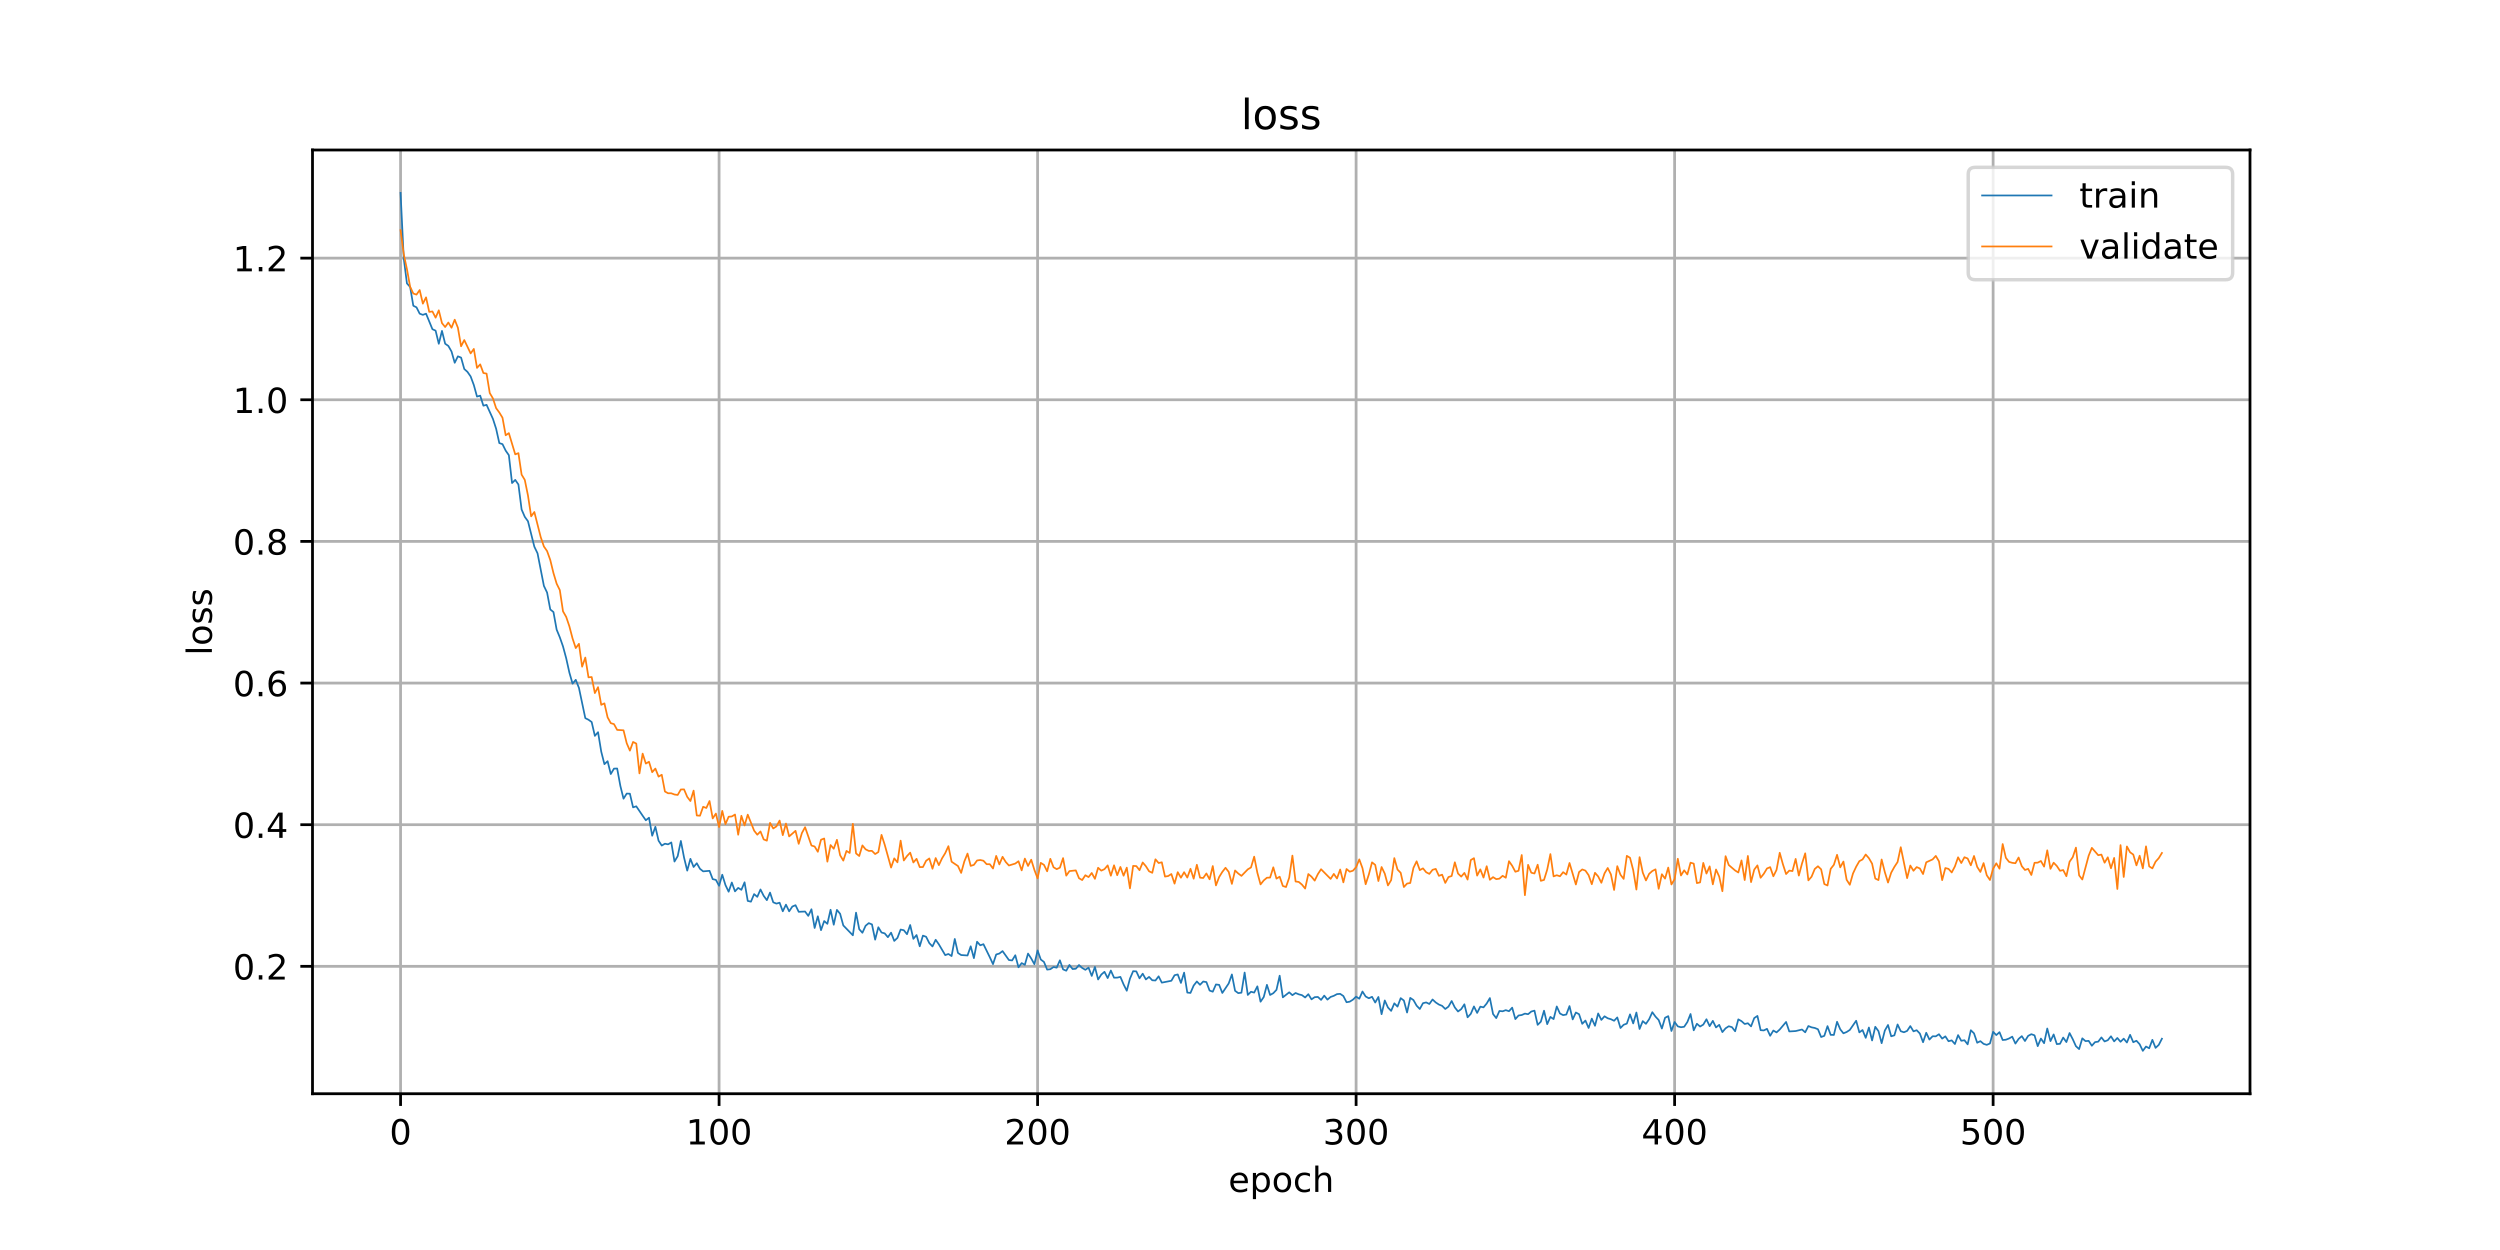 <?xml version="1.0" encoding="utf-8" standalone="no"?>
<!DOCTYPE svg PUBLIC "-//W3C//DTD SVG 1.1//EN"
  "http://www.w3.org/Graphics/SVG/1.1/DTD/svg11.dtd">
<!-- Created with matplotlib (https://matplotlib.org/) -->
<svg height="360pt" version="1.1" viewBox="0 0 720 360" width="720pt" xmlns="http://www.w3.org/2000/svg" xmlns:xlink="http://www.w3.org/1999/xlink">
 <defs>
  <style type="text/css">
*{stroke-linecap:butt;stroke-linejoin:round;}
  </style>
 </defs>
 <g id="figure_1">
  <g id="patch_1">
   <path d="M 0 360 
L 720 360 
L 720 0 
L 0 0 
z
" style="fill:#ffffff;"/>
  </g>
  <g id="axes_1">
   <g id="patch_2">
    <path d="M 90 315 
L 648 315 
L 648 43.2 
L 90 43.2 
z
" style="fill:#ffffff;"/>
   </g>
   <g id="matplotlib.axis_1">
    <g id="xtick_1">
     <g id="line2d_1">
      <path clip-path="url(#p74687f1e30)" d="M 115.364 315 
L 115.364 43.2 
" style="fill:none;stroke:#b0b0b0;stroke-linecap:square;stroke-width:0.8;"/>
     </g>
     <g id="line2d_2">
      <defs>
       <path d="M 0 0 
L 0 3.5 
" id="ma36041dc02" style="stroke:#000000;stroke-width:0.8;"/>
      </defs>
      <g>
       <use style="stroke:#000000;stroke-width:0.8;" x="115.364" xlink:href="#ma36041dc02" y="315"/>
      </g>
     </g>
     <g id="text_1">
      <!-- 0 -->
      <defs>
       <path d="M 31.781 66.406 
Q 24.172 66.406 20.328 58.906 
Q 16.5 51.422 16.5 36.375 
Q 16.5 21.391 20.328 13.891 
Q 24.172 6.391 31.781 6.391 
Q 39.453 6.391 43.281 13.891 
Q 47.125 21.391 47.125 36.375 
Q 47.125 51.422 43.281 58.906 
Q 39.453 66.406 31.781 66.406 
z
M 31.781 74.219 
Q 44.047 74.219 50.516 64.516 
Q 56.984 54.828 56.984 36.375 
Q 56.984 17.969 50.516 8.266 
Q 44.047 -1.422 31.781 -1.422 
Q 19.531 -1.422 13.062 8.266 
Q 6.594 17.969 6.594 36.375 
Q 6.594 54.828 13.062 64.516 
Q 19.531 74.219 31.781 74.219 
z
" id="DejaVuSans-48"/>
      </defs>
      <g transform="translate(112.182 329.598)scale(0.1 -0.1)">
       <use xlink:href="#DejaVuSans-48"/>
      </g>
     </g>
    </g>
    <g id="xtick_2">
     <g id="line2d_3">
      <path clip-path="url(#p74687f1e30)" d="M 207.095 315 
L 207.095 43.2 
" style="fill:none;stroke:#b0b0b0;stroke-linecap:square;stroke-width:0.8;"/>
     </g>
     <g id="line2d_4">
      <g>
       <use style="stroke:#000000;stroke-width:0.8;" x="207.095" xlink:href="#ma36041dc02" y="315"/>
      </g>
     </g>
     <g id="text_2">
      <!-- 100 -->
      <defs>
       <path d="M 12.406 8.297 
L 28.516 8.297 
L 28.516 63.922 
L 10.984 60.406 
L 10.984 69.391 
L 28.422 72.906 
L 38.281 72.906 
L 38.281 8.297 
L 54.391 8.297 
L 54.391 0 
L 12.406 0 
z
" id="DejaVuSans-49"/>
      </defs>
      <g transform="translate(197.551 329.598)scale(0.1 -0.1)">
       <use xlink:href="#DejaVuSans-49"/>
       <use x="63.623" xlink:href="#DejaVuSans-48"/>
       <use x="127.246" xlink:href="#DejaVuSans-48"/>
      </g>
     </g>
    </g>
    <g id="xtick_3">
     <g id="line2d_5">
      <path clip-path="url(#p74687f1e30)" d="M 298.826 315 
L 298.826 43.2 
" style="fill:none;stroke:#b0b0b0;stroke-linecap:square;stroke-width:0.8;"/>
     </g>
     <g id="line2d_6">
      <g>
       <use style="stroke:#000000;stroke-width:0.8;" x="298.826" xlink:href="#ma36041dc02" y="315"/>
      </g>
     </g>
     <g id="text_3">
      <!-- 200 -->
      <defs>
       <path d="M 19.188 8.297 
L 53.609 8.297 
L 53.609 0 
L 7.328 0 
L 7.328 8.297 
Q 12.938 14.109 22.625 23.891 
Q 32.328 33.688 34.812 36.531 
Q 39.547 41.844 41.422 45.531 
Q 43.312 49.219 43.312 52.781 
Q 43.312 58.594 39.234 62.25 
Q 35.156 65.922 28.609 65.922 
Q 23.969 65.922 18.812 64.312 
Q 13.672 62.703 7.812 59.422 
L 7.812 69.391 
Q 13.766 71.781 18.938 73 
Q 24.125 74.219 28.422 74.219 
Q 39.75 74.219 46.484 68.547 
Q 53.219 62.891 53.219 53.422 
Q 53.219 48.922 51.531 44.891 
Q 49.859 40.875 45.406 35.406 
Q 44.188 33.984 37.641 27.219 
Q 31.109 20.453 19.188 8.297 
z
" id="DejaVuSans-50"/>
      </defs>
      <g transform="translate(289.282 329.598)scale(0.1 -0.1)">
       <use xlink:href="#DejaVuSans-50"/>
       <use x="63.623" xlink:href="#DejaVuSans-48"/>
       <use x="127.246" xlink:href="#DejaVuSans-48"/>
      </g>
     </g>
    </g>
    <g id="xtick_4">
     <g id="line2d_7">
      <path clip-path="url(#p74687f1e30)" d="M 390.557 315 
L 390.557 43.2 
" style="fill:none;stroke:#b0b0b0;stroke-linecap:square;stroke-width:0.8;"/>
     </g>
     <g id="line2d_8">
      <g>
       <use style="stroke:#000000;stroke-width:0.8;" x="390.557" xlink:href="#ma36041dc02" y="315"/>
      </g>
     </g>
     <g id="text_4">
      <!-- 300 -->
      <defs>
       <path d="M 40.578 39.312 
Q 47.656 37.797 51.625 33 
Q 55.609 28.219 55.609 21.188 
Q 55.609 10.406 48.188 4.484 
Q 40.766 -1.422 27.094 -1.422 
Q 22.516 -1.422 17.656 -0.516 
Q 12.797 0.391 7.625 2.203 
L 7.625 11.719 
Q 11.719 9.328 16.594 8.109 
Q 21.484 6.891 26.812 6.891 
Q 36.078 6.891 40.938 10.547 
Q 45.797 14.203 45.797 21.188 
Q 45.797 27.641 41.281 31.266 
Q 36.766 34.906 28.719 34.906 
L 20.219 34.906 
L 20.219 43.016 
L 29.109 43.016 
Q 36.375 43.016 40.234 45.922 
Q 44.094 48.828 44.094 54.297 
Q 44.094 59.906 40.109 62.906 
Q 36.141 65.922 28.719 65.922 
Q 24.656 65.922 20.016 65.031 
Q 15.375 64.156 9.812 62.312 
L 9.812 71.094 
Q 15.438 72.656 20.344 73.438 
Q 25.25 74.219 29.594 74.219 
Q 40.828 74.219 47.359 69.109 
Q 53.906 64.016 53.906 55.328 
Q 53.906 49.266 50.438 45.094 
Q 46.969 40.922 40.578 39.312 
z
" id="DejaVuSans-51"/>
      </defs>
      <g transform="translate(381.013 329.598)scale(0.1 -0.1)">
       <use xlink:href="#DejaVuSans-51"/>
       <use x="63.623" xlink:href="#DejaVuSans-48"/>
       <use x="127.246" xlink:href="#DejaVuSans-48"/>
      </g>
     </g>
    </g>
    <g id="xtick_5">
     <g id="line2d_9">
      <path clip-path="url(#p74687f1e30)" d="M 482.288 315 
L 482.288 43.2 
" style="fill:none;stroke:#b0b0b0;stroke-linecap:square;stroke-width:0.8;"/>
     </g>
     <g id="line2d_10">
      <g>
       <use style="stroke:#000000;stroke-width:0.8;" x="482.288" xlink:href="#ma36041dc02" y="315"/>
      </g>
     </g>
     <g id="text_5">
      <!-- 400 -->
      <defs>
       <path d="M 37.797 64.312 
L 12.891 25.391 
L 37.797 25.391 
z
M 35.203 72.906 
L 47.609 72.906 
L 47.609 25.391 
L 58.016 25.391 
L 58.016 17.188 
L 47.609 17.188 
L 47.609 0 
L 37.797 0 
L 37.797 17.188 
L 4.891 17.188 
L 4.891 26.703 
z
" id="DejaVuSans-52"/>
      </defs>
      <g transform="translate(472.744 329.598)scale(0.1 -0.1)">
       <use xlink:href="#DejaVuSans-52"/>
       <use x="63.623" xlink:href="#DejaVuSans-48"/>
       <use x="127.246" xlink:href="#DejaVuSans-48"/>
      </g>
     </g>
    </g>
    <g id="xtick_6">
     <g id="line2d_11">
      <path clip-path="url(#p74687f1e30)" d="M 574.019 315 
L 574.019 43.2 
" style="fill:none;stroke:#b0b0b0;stroke-linecap:square;stroke-width:0.8;"/>
     </g>
     <g id="line2d_12">
      <g>
       <use style="stroke:#000000;stroke-width:0.8;" x="574.019" xlink:href="#ma36041dc02" y="315"/>
      </g>
     </g>
     <g id="text_6">
      <!-- 500 -->
      <defs>
       <path d="M 10.797 72.906 
L 49.516 72.906 
L 49.516 64.594 
L 19.828 64.594 
L 19.828 46.734 
Q 21.969 47.469 24.109 47.828 
Q 26.266 48.188 28.422 48.188 
Q 40.625 48.188 47.75 41.5 
Q 54.891 34.812 54.891 23.391 
Q 54.891 11.625 47.562 5.094 
Q 40.234 -1.422 26.906 -1.422 
Q 22.312 -1.422 17.547 -0.641 
Q 12.797 0.141 7.719 1.703 
L 7.719 11.625 
Q 12.109 9.234 16.797 8.062 
Q 21.484 6.891 26.703 6.891 
Q 35.156 6.891 40.078 11.328 
Q 45.016 15.766 45.016 23.391 
Q 45.016 31 40.078 35.438 
Q 35.156 39.891 26.703 39.891 
Q 22.75 39.891 18.812 39.016 
Q 14.891 38.141 10.797 36.281 
z
" id="DejaVuSans-53"/>
      </defs>
      <g transform="translate(564.475 329.598)scale(0.1 -0.1)">
       <use xlink:href="#DejaVuSans-53"/>
       <use x="63.623" xlink:href="#DejaVuSans-48"/>
       <use x="127.246" xlink:href="#DejaVuSans-48"/>
      </g>
     </g>
    </g>
    <g id="text_7">
     <!-- epoch -->
     <defs>
      <path d="M 56.203 29.594 
L 56.203 25.203 
L 14.891 25.203 
Q 15.484 15.922 20.484 11.062 
Q 25.484 6.203 34.422 6.203 
Q 39.594 6.203 44.453 7.469 
Q 49.312 8.734 54.109 11.281 
L 54.109 2.781 
Q 49.266 0.734 44.188 -0.344 
Q 39.109 -1.422 33.891 -1.422 
Q 20.797 -1.422 13.156 6.188 
Q 5.516 13.812 5.516 26.812 
Q 5.516 40.234 12.766 48.109 
Q 20.016 56 32.328 56 
Q 43.359 56 49.781 48.891 
Q 56.203 41.797 56.203 29.594 
z
M 47.219 32.234 
Q 47.125 39.594 43.094 43.984 
Q 39.062 48.391 32.422 48.391 
Q 24.906 48.391 20.391 44.141 
Q 15.875 39.891 15.188 32.172 
z
" id="DejaVuSans-101"/>
      <path d="M 18.109 8.203 
L 18.109 -20.797 
L 9.078 -20.797 
L 9.078 54.688 
L 18.109 54.688 
L 18.109 46.391 
Q 20.953 51.266 25.266 53.625 
Q 29.594 56 35.594 56 
Q 45.562 56 51.781 48.094 
Q 58.016 40.188 58.016 27.297 
Q 58.016 14.406 51.781 6.484 
Q 45.562 -1.422 35.594 -1.422 
Q 29.594 -1.422 25.266 0.953 
Q 20.953 3.328 18.109 8.203 
z
M 48.688 27.297 
Q 48.688 37.203 44.609 42.844 
Q 40.531 48.484 33.406 48.484 
Q 26.266 48.484 22.188 42.844 
Q 18.109 37.203 18.109 27.297 
Q 18.109 17.391 22.188 11.75 
Q 26.266 6.109 33.406 6.109 
Q 40.531 6.109 44.609 11.75 
Q 48.688 17.391 48.688 27.297 
z
" id="DejaVuSans-112"/>
      <path d="M 30.609 48.391 
Q 23.391 48.391 19.188 42.75 
Q 14.984 37.109 14.984 27.297 
Q 14.984 17.484 19.156 11.844 
Q 23.344 6.203 30.609 6.203 
Q 37.797 6.203 41.984 11.859 
Q 46.188 17.531 46.188 27.297 
Q 46.188 37.016 41.984 42.703 
Q 37.797 48.391 30.609 48.391 
z
M 30.609 56 
Q 42.328 56 49.016 48.375 
Q 55.719 40.766 55.719 27.297 
Q 55.719 13.875 49.016 6.219 
Q 42.328 -1.422 30.609 -1.422 
Q 18.844 -1.422 12.172 6.219 
Q 5.516 13.875 5.516 27.297 
Q 5.516 40.766 12.172 48.375 
Q 18.844 56 30.609 56 
z
" id="DejaVuSans-111"/>
      <path d="M 48.781 52.594 
L 48.781 44.188 
Q 44.969 46.297 41.141 47.344 
Q 37.312 48.391 33.406 48.391 
Q 24.656 48.391 19.812 42.844 
Q 14.984 37.312 14.984 27.297 
Q 14.984 17.281 19.812 11.734 
Q 24.656 6.203 33.406 6.203 
Q 37.312 6.203 41.141 7.25 
Q 44.969 8.297 48.781 10.406 
L 48.781 2.094 
Q 45.016 0.344 40.984 -0.531 
Q 36.969 -1.422 32.422 -1.422 
Q 20.062 -1.422 12.781 6.344 
Q 5.516 14.109 5.516 27.297 
Q 5.516 40.672 12.859 48.328 
Q 20.219 56 33.016 56 
Q 37.156 56 41.109 55.141 
Q 45.062 54.297 48.781 52.594 
z
" id="DejaVuSans-99"/>
      <path d="M 54.891 33.016 
L 54.891 0 
L 45.906 0 
L 45.906 32.719 
Q 45.906 40.484 42.875 44.328 
Q 39.844 48.188 33.797 48.188 
Q 26.516 48.188 22.312 43.547 
Q 18.109 38.922 18.109 30.906 
L 18.109 0 
L 9.078 0 
L 9.078 75.984 
L 18.109 75.984 
L 18.109 46.188 
Q 21.344 51.125 25.703 53.562 
Q 30.078 56 35.797 56 
Q 45.219 56 50.047 50.172 
Q 54.891 44.344 54.891 33.016 
z
" id="DejaVuSans-104"/>
     </defs>
     <g transform="translate(353.772 343.277)scale(0.1 -0.1)">
      <use xlink:href="#DejaVuSans-101"/>
      <use x="61.523" xlink:href="#DejaVuSans-112"/>
      <use x="125" xlink:href="#DejaVuSans-111"/>
      <use x="186.182" xlink:href="#DejaVuSans-99"/>
      <use x="241.162" xlink:href="#DejaVuSans-104"/>
     </g>
    </g>
   </g>
   <g id="matplotlib.axis_2">
    <g id="ytick_1">
     <g id="line2d_13">
      <path clip-path="url(#p74687f1e30)" d="M 90 278.304 
L 648 278.304 
" style="fill:none;stroke:#b0b0b0;stroke-linecap:square;stroke-width:0.8;"/>
     </g>
     <g id="line2d_14">
      <defs>
       <path d="M 0 0 
L -3.5 0 
" id="m0035ce9001" style="stroke:#000000;stroke-width:0.8;"/>
      </defs>
      <g>
       <use style="stroke:#000000;stroke-width:0.8;" x="90" xlink:href="#m0035ce9001" y="278.304"/>
      </g>
     </g>
     <g id="text_8">
      <!-- 0.2 -->
      <defs>
       <path d="M 10.688 12.406 
L 21 12.406 
L 21 0 
L 10.688 0 
z
" id="DejaVuSans-46"/>
      </defs>
      <g transform="translate(67.097 282.103)scale(0.1 -0.1)">
       <use xlink:href="#DejaVuSans-48"/>
       <use x="63.623" xlink:href="#DejaVuSans-46"/>
       <use x="95.41" xlink:href="#DejaVuSans-50"/>
      </g>
     </g>
    </g>
    <g id="ytick_2">
     <g id="line2d_15">
      <path clip-path="url(#p74687f1e30)" d="M 90 237.512 
L 648 237.512 
" style="fill:none;stroke:#b0b0b0;stroke-linecap:square;stroke-width:0.8;"/>
     </g>
     <g id="line2d_16">
      <g>
       <use style="stroke:#000000;stroke-width:0.8;" x="90" xlink:href="#m0035ce9001" y="237.512"/>
      </g>
     </g>
     <g id="text_9">
      <!-- 0.4 -->
      <g transform="translate(67.097 241.311)scale(0.1 -0.1)">
       <use xlink:href="#DejaVuSans-48"/>
       <use x="63.623" xlink:href="#DejaVuSans-46"/>
       <use x="95.41" xlink:href="#DejaVuSans-52"/>
      </g>
     </g>
    </g>
    <g id="ytick_3">
     <g id="line2d_17">
      <path clip-path="url(#p74687f1e30)" d="M 90 196.72 
L 648 196.72 
" style="fill:none;stroke:#b0b0b0;stroke-linecap:square;stroke-width:0.8;"/>
     </g>
     <g id="line2d_18">
      <g>
       <use style="stroke:#000000;stroke-width:0.8;" x="90" xlink:href="#m0035ce9001" y="196.72"/>
      </g>
     </g>
     <g id="text_10">
      <!-- 0.6 -->
      <defs>
       <path d="M 33.016 40.375 
Q 26.375 40.375 22.484 35.828 
Q 18.609 31.297 18.609 23.391 
Q 18.609 15.531 22.484 10.953 
Q 26.375 6.391 33.016 6.391 
Q 39.656 6.391 43.531 10.953 
Q 47.406 15.531 47.406 23.391 
Q 47.406 31.297 43.531 35.828 
Q 39.656 40.375 33.016 40.375 
z
M 52.594 71.297 
L 52.594 62.312 
Q 48.875 64.062 45.094 64.984 
Q 41.312 65.922 37.594 65.922 
Q 27.828 65.922 22.672 59.328 
Q 17.531 52.734 16.797 39.406 
Q 19.672 43.656 24.016 45.922 
Q 28.375 48.188 33.594 48.188 
Q 44.578 48.188 50.953 41.516 
Q 57.328 34.859 57.328 23.391 
Q 57.328 12.156 50.688 5.359 
Q 44.047 -1.422 33.016 -1.422 
Q 20.359 -1.422 13.672 8.266 
Q 6.984 17.969 6.984 36.375 
Q 6.984 53.656 15.188 63.938 
Q 23.391 74.219 37.203 74.219 
Q 40.922 74.219 44.703 73.484 
Q 48.484 72.75 52.594 71.297 
z
" id="DejaVuSans-54"/>
      </defs>
      <g transform="translate(67.097 200.519)scale(0.1 -0.1)">
       <use xlink:href="#DejaVuSans-48"/>
       <use x="63.623" xlink:href="#DejaVuSans-46"/>
       <use x="95.41" xlink:href="#DejaVuSans-54"/>
      </g>
     </g>
    </g>
    <g id="ytick_4">
     <g id="line2d_19">
      <path clip-path="url(#p74687f1e30)" d="M 90 155.928 
L 648 155.928 
" style="fill:none;stroke:#b0b0b0;stroke-linecap:square;stroke-width:0.8;"/>
     </g>
     <g id="line2d_20">
      <g>
       <use style="stroke:#000000;stroke-width:0.8;" x="90" xlink:href="#m0035ce9001" y="155.928"/>
      </g>
     </g>
     <g id="text_11">
      <!-- 0.8 -->
      <defs>
       <path d="M 31.781 34.625 
Q 24.75 34.625 20.719 30.859 
Q 16.703 27.094 16.703 20.516 
Q 16.703 13.922 20.719 10.156 
Q 24.75 6.391 31.781 6.391 
Q 38.812 6.391 42.859 10.172 
Q 46.922 13.969 46.922 20.516 
Q 46.922 27.094 42.891 30.859 
Q 38.875 34.625 31.781 34.625 
z
M 21.922 38.812 
Q 15.578 40.375 12.031 44.719 
Q 8.5 49.078 8.5 55.328 
Q 8.5 64.062 14.719 69.141 
Q 20.953 74.219 31.781 74.219 
Q 42.672 74.219 48.875 69.141 
Q 55.078 64.062 55.078 55.328 
Q 55.078 49.078 51.531 44.719 
Q 48 40.375 41.703 38.812 
Q 48.828 37.156 52.797 32.312 
Q 56.781 27.484 56.781 20.516 
Q 56.781 9.906 50.312 4.234 
Q 43.844 -1.422 31.781 -1.422 
Q 19.734 -1.422 13.25 4.234 
Q 6.781 9.906 6.781 20.516 
Q 6.781 27.484 10.781 32.312 
Q 14.797 37.156 21.922 38.812 
z
M 18.312 54.391 
Q 18.312 48.734 21.844 45.562 
Q 25.391 42.391 31.781 42.391 
Q 38.141 42.391 41.719 45.562 
Q 45.312 48.734 45.312 54.391 
Q 45.312 60.062 41.719 63.234 
Q 38.141 66.406 31.781 66.406 
Q 25.391 66.406 21.844 63.234 
Q 18.312 60.062 18.312 54.391 
z
" id="DejaVuSans-56"/>
      </defs>
      <g transform="translate(67.097 159.727)scale(0.1 -0.1)">
       <use xlink:href="#DejaVuSans-48"/>
       <use x="63.623" xlink:href="#DejaVuSans-46"/>
       <use x="95.41" xlink:href="#DejaVuSans-56"/>
      </g>
     </g>
    </g>
    <g id="ytick_5">
     <g id="line2d_21">
      <path clip-path="url(#p74687f1e30)" d="M 90 115.135 
L 648 115.135 
" style="fill:none;stroke:#b0b0b0;stroke-linecap:square;stroke-width:0.8;"/>
     </g>
     <g id="line2d_22">
      <g>
       <use style="stroke:#000000;stroke-width:0.8;" x="90" xlink:href="#m0035ce9001" y="115.135"/>
      </g>
     </g>
     <g id="text_12">
      <!-- 1.0 -->
      <g transform="translate(67.097 118.935)scale(0.1 -0.1)">
       <use xlink:href="#DejaVuSans-49"/>
       <use x="63.623" xlink:href="#DejaVuSans-46"/>
       <use x="95.41" xlink:href="#DejaVuSans-48"/>
      </g>
     </g>
    </g>
    <g id="ytick_6">
     <g id="line2d_23">
      <path clip-path="url(#p74687f1e30)" d="M 90 74.343 
L 648 74.343 
" style="fill:none;stroke:#b0b0b0;stroke-linecap:square;stroke-width:0.8;"/>
     </g>
     <g id="line2d_24">
      <g>
       <use style="stroke:#000000;stroke-width:0.8;" x="90" xlink:href="#m0035ce9001" y="74.343"/>
      </g>
     </g>
     <g id="text_13">
      <!-- 1.2 -->
      <g transform="translate(67.097 78.142)scale(0.1 -0.1)">
       <use xlink:href="#DejaVuSans-49"/>
       <use x="63.623" xlink:href="#DejaVuSans-46"/>
       <use x="95.41" xlink:href="#DejaVuSans-50"/>
      </g>
     </g>
    </g>
    <g id="text_14">
     <!-- loss -->
     <defs>
      <path d="M 9.422 75.984 
L 18.406 75.984 
L 18.406 0 
L 9.422 0 
z
" id="DejaVuSans-108"/>
      <path d="M 44.281 53.078 
L 44.281 44.578 
Q 40.484 46.531 36.375 47.5 
Q 32.281 48.484 27.875 48.484 
Q 21.188 48.484 17.844 46.438 
Q 14.5 44.391 14.5 40.281 
Q 14.5 37.156 16.891 35.375 
Q 19.281 33.594 26.516 31.984 
L 29.594 31.297 
Q 39.156 29.25 43.188 25.516 
Q 47.219 21.781 47.219 15.094 
Q 47.219 7.469 41.188 3.016 
Q 35.156 -1.422 24.609 -1.422 
Q 20.219 -1.422 15.453 -0.562 
Q 10.688 0.297 5.422 2 
L 5.422 11.281 
Q 10.406 8.688 15.234 7.391 
Q 20.062 6.109 24.812 6.109 
Q 31.156 6.109 34.562 8.281 
Q 37.984 10.453 37.984 14.406 
Q 37.984 18.062 35.516 20.016 
Q 33.062 21.969 24.703 23.781 
L 21.578 24.516 
Q 13.234 26.266 9.516 29.906 
Q 5.812 33.547 5.812 39.891 
Q 5.812 47.609 11.281 51.797 
Q 16.75 56 26.812 56 
Q 31.781 56 36.172 55.266 
Q 40.578 54.547 44.281 53.078 
z
" id="DejaVuSans-115"/>
     </defs>
     <g transform="translate(61.017 188.758)rotate(-90)scale(0.1 -0.1)">
      <use xlink:href="#DejaVuSans-108"/>
      <use x="27.783" xlink:href="#DejaVuSans-111"/>
      <use x="88.965" xlink:href="#DejaVuSans-115"/>
      <use x="141.064" xlink:href="#DejaVuSans-115"/>
     </g>
    </g>
   </g>
   <g id="line2d_25">
    <path clip-path="url(#p74687f1e30)" d="M 115.364 55.555 
L 116.281 74.431 
L 117.198 81.624 
L 118.116 82.636 
L 119.033 88.052 
L 119.95 88.51 
L 120.868 90.337 
L 121.785 90.676 
L 122.702 90.341 
L 124.537 94.81 
L 125.454 95.228 
L 126.371 99.007 
L 127.289 95.297 
L 128.206 98.989 
L 129.123 99.63 
L 130.041 101.243 
L 130.958 104.478 
L 131.875 102.623 
L 132.793 102.988 
L 133.71 106.272 
L 134.627 107.099 
L 135.544 108.419 
L 136.462 110.894 
L 137.379 114.216 
L 138.296 113.95 
L 139.214 116.836 
L 140.131 116.595 
L 141.966 120.641 
L 142.883 123.478 
L 143.8 127.605 
L 144.718 127.914 
L 145.635 129.776 
L 146.552 131.099 
L 147.47 139.119 
L 148.387 138.217 
L 149.304 139.535 
L 150.221 146.738 
L 151.139 148.85 
L 152.056 150.123 
L 153.891 157.449 
L 154.808 159.354 
L 156.643 168.735 
L 157.56 170.654 
L 158.477 175.517 
L 159.395 176.264 
L 160.312 181.328 
L 161.229 183.556 
L 162.146 186.172 
L 163.064 189.583 
L 163.981 193.711 
L 164.898 196.891 
L 165.816 195.791 
L 166.733 198.107 
L 168.568 206.825 
L 169.485 207.283 
L 170.402 207.947 
L 171.32 211.93 
L 172.237 210.87 
L 173.154 216.462 
L 174.072 220.077 
L 174.989 219.227 
L 175.906 222.921 
L 176.823 221.363 
L 177.741 221.328 
L 178.658 226.317 
L 179.575 230.02 
L 180.493 228.553 
L 181.41 228.581 
L 182.327 232.518 
L 183.245 232.22 
L 185.079 234.922 
L 185.997 236.236 
L 186.914 235.504 
L 187.831 240.685 
L 188.748 238.117 
L 189.666 242.118 
L 190.583 243.524 
L 191.5 242.986 
L 192.418 243.17 
L 193.335 242.626 
L 194.252 248.119 
L 195.17 246.588 
L 196.087 242.2 
L 197.004 246.983 
L 197.922 250.732 
L 198.839 247.344 
L 199.756 249.693 
L 200.674 248.614 
L 201.591 250.215 
L 202.508 250.95 
L 204.343 250.797 
L 205.26 253.19 
L 206.177 253.406 
L 207.095 255.099 
L 208.012 251.92 
L 208.929 254.889 
L 209.847 256.811 
L 210.764 254.164 
L 211.681 256.708 
L 212.599 255.71 
L 213.516 256.266 
L 214.433 254.107 
L 215.35 259.462 
L 216.268 259.682 
L 217.185 257.507 
L 218.102 258.289 
L 219.02 256.167 
L 219.937 257.991 
L 220.854 259.248 
L 221.772 257.071 
L 222.689 259.863 
L 223.606 260.238 
L 224.524 259.977 
L 225.441 262.45 
L 226.358 260.543 
L 227.276 262.46 
L 228.193 261.085 
L 229.11 260.696 
L 230.027 262.599 
L 231.862 262.52 
L 232.779 263.768 
L 233.697 261.872 
L 234.614 267.253 
L 235.531 263.892 
L 236.449 267.879 
L 237.366 265.262 
L 238.283 266.056 
L 239.201 262.013 
L 240.118 266.315 
L 241.035 262.049 
L 241.952 263.171 
L 242.87 266.523 
L 245.622 269.366 
L 246.539 262.851 
L 247.456 267.604 
L 248.374 268.637 
L 249.291 266.617 
L 250.208 265.861 
L 251.126 266.234 
L 252.043 270.613 
L 252.96 267.051 
L 253.878 268.562 
L 254.795 268.812 
L 255.712 269.909 
L 256.629 268.611 
L 257.547 270.982 
L 258.464 270.11 
L 259.381 267.71 
L 260.299 267.905 
L 261.216 269.053 
L 262.133 266.406 
L 263.051 270.387 
L 263.968 269.294 
L 264.885 272.534 
L 265.803 269.465 
L 266.72 269.788 
L 267.637 271.616 
L 268.554 272.574 
L 269.472 270.651 
L 270.389 271.969 
L 272.224 275.075 
L 273.141 274.743 
L 274.058 275.342 
L 274.976 270.429 
L 275.893 274.445 
L 276.81 275.054 
L 278.645 275.173 
L 279.562 272.537 
L 280.48 275.938 
L 281.397 271.218 
L 282.314 272.251 
L 283.231 271.925 
L 285.066 275.686 
L 285.983 277.673 
L 286.901 274.892 
L 287.818 274.617 
L 288.735 273.915 
L 290.57 276.491 
L 291.487 276.606 
L 292.405 275.114 
L 293.322 278.579 
L 294.239 277.376 
L 295.157 277.872 
L 296.074 274.632 
L 296.991 276.04 
L 297.908 277.694 
L 298.826 273.732 
L 299.743 276.34 
L 300.66 277.036 
L 301.578 279.244 
L 302.495 279.132 
L 303.412 278.5 
L 304.33 278.684 
L 305.247 276.568 
L 306.164 279.179 
L 307.082 279.567 
L 307.999 277.906 
L 308.916 279.089 
L 309.833 278.998 
L 310.751 277.933 
L 311.668 278.768 
L 312.585 279.306 
L 313.503 278.678 
L 314.42 281.063 
L 315.337 278.479 
L 316.255 282.084 
L 317.172 280.672 
L 318.089 279.884 
L 319.007 281.684 
L 319.924 279.518 
L 320.841 281.567 
L 321.759 281.556 
L 322.676 281.343 
L 323.593 283.508 
L 324.51 285.33 
L 325.428 281.851 
L 326.345 279.698 
L 327.262 279.762 
L 328.18 281.756 
L 329.097 280.421 
L 330.014 282.07 
L 330.932 281.35 
L 331.849 282.318 
L 332.766 282.382 
L 333.684 281.183 
L 334.601 283.001 
L 337.353 282.461 
L 338.27 280.87 
L 339.187 280.632 
L 340.105 283.079 
L 341.022 280.122 
L 341.939 285.863 
L 342.857 285.962 
L 343.774 283.841 
L 344.691 282.665 
L 345.609 283.622 
L 346.526 282.676 
L 347.443 282.842 
L 348.361 285.281 
L 349.278 285.608 
L 350.195 283.524 
L 351.112 283.64 
L 352.03 285.969 
L 353.864 283.232 
L 354.782 280.649 
L 355.699 285.347 
L 356.616 286.02 
L 357.534 285.894 
L 358.451 280.1 
L 359.368 286.54 
L 360.286 285.624 
L 361.203 285.865 
L 362.12 284.068 
L 363.037 288.492 
L 363.955 287.144 
L 364.872 283.635 
L 365.789 286.553 
L 366.707 286.044 
L 367.624 285.072 
L 368.541 281.001 
L 369.459 287.228 
L 371.293 285.786 
L 372.211 286.61 
L 373.128 285.983 
L 374.045 286.365 
L 374.963 286.604 
L 375.88 287.272 
L 376.797 286.332 
L 377.714 287.808 
L 378.632 287.183 
L 379.549 287.119 
L 380.466 287.968 
L 381.384 286.741 
L 382.301 287.888 
L 383.218 287.121 
L 384.136 286.797 
L 385.053 286.304 
L 385.97 286.234 
L 386.888 286.852 
L 387.805 288.646 
L 388.722 288.48 
L 389.639 287.906 
L 390.557 287.035 
L 391.474 287.631 
L 392.391 285.557 
L 393.309 286.991 
L 394.226 287.498 
L 395.143 287.084 
L 396.061 288.726 
L 396.978 287.13 
L 397.895 292.083 
L 398.813 288.137 
L 399.73 290.159 
L 400.647 291.13 
L 401.565 288.959 
L 402.482 289.903 
L 403.399 287.467 
L 404.316 288.154 
L 405.234 291.602 
L 406.151 287.392 
L 407.068 288.01 
L 407.986 289.631 
L 408.903 290.591 
L 409.82 288.916 
L 410.738 288.7 
L 411.655 289.147 
L 412.572 287.851 
L 413.49 288.704 
L 414.407 289.309 
L 415.324 289.681 
L 416.241 290.587 
L 417.159 289.903 
L 418.076 288.293 
L 418.993 290.151 
L 419.911 291.306 
L 420.828 290.628 
L 421.745 289.237 
L 422.663 292.986 
L 423.58 291.996 
L 424.497 289.852 
L 425.415 291.718 
L 426.332 289.913 
L 427.249 290.116 
L 428.167 289.011 
L 429.084 287.446 
L 430.001 292.039 
L 430.918 293.209 
L 431.836 291.16 
L 432.753 291.251 
L 433.67 290.92 
L 434.588 291.231 
L 435.505 290.203 
L 436.422 293.5 
L 437.34 292.462 
L 438.257 292.324 
L 439.174 291.922 
L 440.092 292.087 
L 441.009 291.324 
L 441.926 291.064 
L 442.843 295.157 
L 443.761 294.249 
L 444.678 291.077 
L 445.595 294.951 
L 446.513 292.874 
L 447.43 293.496 
L 448.347 289.865 
L 449.265 291.885 
L 450.182 292.356 
L 451.099 292.183 
L 452.017 289.752 
L 452.934 293.583 
L 453.851 291.602 
L 454.769 292.088 
L 455.686 294.86 
L 456.603 293.925 
L 457.52 296.055 
L 458.438 293.364 
L 459.355 295.416 
L 460.272 291.875 
L 461.19 293.732 
L 462.107 292.693 
L 463.024 293.267 
L 463.942 293.531 
L 464.859 293.981 
L 465.776 293.02 
L 466.694 296.061 
L 467.611 295.133 
L 468.528 294.8 
L 469.446 292.138 
L 470.363 294.743 
L 471.28 291.612 
L 472.197 296.34 
L 473.115 294.083 
L 474.032 294.863 
L 474.949 293.535 
L 475.867 291.515 
L 476.784 292.789 
L 477.701 293.767 
L 478.619 296.212 
L 479.536 293.116 
L 480.453 292.653 
L 481.371 296.921 
L 482.288 294.34 
L 483.205 295.596 
L 484.122 295.84 
L 485.04 295.71 
L 485.957 294.348 
L 486.874 292.036 
L 487.792 296.729 
L 488.709 294.847 
L 489.626 295.64 
L 490.544 295.088 
L 491.461 293.549 
L 492.378 295.529 
L 493.296 294.01 
L 494.213 295.893 
L 495.13 295.162 
L 496.048 297.242 
L 496.965 296.156 
L 497.882 295.556 
L 498.799 295.823 
L 499.717 297.005 
L 500.634 293.577 
L 501.551 294.087 
L 502.469 294.911 
L 503.386 294.696 
L 504.303 295.592 
L 505.221 293.207 
L 506.138 292.592 
L 507.055 296.687 
L 507.973 296.761 
L 508.89 296.307 
L 509.807 298.304 
L 510.724 296.798 
L 511.642 297.327 
L 512.559 296.497 
L 514.394 294.323 
L 515.311 297.056 
L 517.146 296.945 
L 518.98 296.494 
L 519.898 297.302 
L 520.815 295.497 
L 521.732 295.873 
L 522.65 296.053 
L 523.567 296.424 
L 524.484 298.661 
L 525.401 298.323 
L 526.319 295.528 
L 527.236 298.037 
L 528.153 298.058 
L 529.071 294.279 
L 529.988 296.437 
L 530.905 297.594 
L 531.823 297.223 
L 532.74 296.624 
L 534.575 293.976 
L 535.492 297.318 
L 536.409 296.652 
L 537.326 298.889 
L 538.244 295.928 
L 539.161 299.648 
L 540.078 295.72 
L 540.996 296.96 
L 541.913 300.431 
L 542.83 296.797 
L 543.748 295.192 
L 544.665 298.45 
L 545.582 298.173 
L 546.5 295.044 
L 547.417 296.983 
L 548.334 297.295 
L 549.252 296.899 
L 550.169 295.516 
L 551.086 297.024 
L 552.003 296.704 
L 552.921 297.661 
L 553.838 300.159 
L 554.755 297.44 
L 555.673 299.391 
L 556.59 298.446 
L 557.507 298.461 
L 558.425 297.86 
L 559.342 299.116 
L 560.259 298.47 
L 561.177 299.879 
L 562.094 299.625 
L 563.011 300.675 
L 563.928 298.115 
L 564.846 299.741 
L 565.763 299.589 
L 566.68 300.774 
L 567.598 296.703 
L 568.515 297.605 
L 569.432 300.308 
L 570.35 299.851 
L 571.267 300.63 
L 572.184 300.916 
L 573.102 300.525 
L 574.019 297.18 
L 574.936 298.097 
L 575.854 297.269 
L 576.771 299.525 
L 577.688 299.439 
L 578.605 299.084 
L 579.523 298.562 
L 580.44 300.549 
L 581.357 299.209 
L 582.275 298.413 
L 583.192 299.811 
L 584.109 298.33 
L 585.027 297.846 
L 585.944 298.179 
L 586.861 301.287 
L 587.779 299.105 
L 588.696 300.439 
L 589.613 296.216 
L 590.53 299.84 
L 591.448 297.92 
L 592.365 300.702 
L 593.282 300.616 
L 594.2 298.82 
L 595.117 300.115 
L 596.034 297.514 
L 596.952 299.287 
L 597.869 301.303 
L 598.786 302.138 
L 599.704 299.04 
L 600.621 299.843 
L 601.538 299.767 
L 602.456 301.169 
L 603.373 300.13 
L 604.29 299.994 
L 605.207 298.777 
L 606.125 299.937 
L 607.042 299.58 
L 607.959 298.451 
L 608.877 299.911 
L 609.794 298.942 
L 610.711 300.028 
L 611.629 299.136 
L 612.546 300.241 
L 613.463 298.029 
L 614.381 300.153 
L 615.298 299.738 
L 616.215 300.733 
L 617.133 302.645 
L 618.05 301.403 
L 618.967 301.898 
L 619.884 299.475 
L 620.802 301.784 
L 621.719 300.932 
L 622.636 299.149 
L 622.636 299.149 
" style="fill:none;stroke:#1f77b4;stroke-linecap:square;stroke-width:0.5;"/>
   </g>
   <g id="line2d_26">
    <path clip-path="url(#p74687f1e30)" d="M 115.364 66.287 
L 116.281 73.234 
L 117.198 77.507 
L 118.116 82.597 
L 119.033 84.536 
L 119.95 84.844 
L 120.868 83.533 
L 121.785 87.448 
L 122.702 85.643 
L 123.619 89.83 
L 124.537 89.696 
L 125.454 91.486 
L 126.371 89.371 
L 127.289 93.059 
L 128.206 94.182 
L 129.123 92.893 
L 130.041 94.39 
L 130.958 92.069 
L 131.875 94.398 
L 132.793 99.723 
L 133.71 97.937 
L 135.544 101.779 
L 136.462 100.496 
L 137.379 105.951 
L 138.296 104.937 
L 139.214 107.427 
L 140.131 107.6 
L 141.048 113.19 
L 141.966 114.749 
L 142.883 117.553 
L 143.8 118.794 
L 144.718 120.304 
L 145.635 125.357 
L 146.552 124.743 
L 148.387 130.851 
L 149.304 130.505 
L 150.221 136.691 
L 151.139 138.216 
L 152.056 142.708 
L 152.973 148.709 
L 153.891 147.457 
L 155.725 154.683 
L 156.643 157.385 
L 157.56 158.712 
L 158.477 161.272 
L 159.395 165.039 
L 160.312 168.095 
L 161.229 169.957 
L 162.146 176.063 
L 163.064 177.675 
L 163.981 180.382 
L 164.898 183.882 
L 165.816 186.648 
L 166.733 185.419 
L 167.65 191.999 
L 168.568 189.377 
L 169.485 195.072 
L 170.402 194.99 
L 171.32 199.605 
L 172.237 197.906 
L 173.154 202.991 
L 174.072 202.57 
L 174.989 206.602 
L 175.906 208.269 
L 176.823 208.543 
L 177.741 210.208 
L 179.575 210.325 
L 180.493 214.047 
L 181.41 216.182 
L 182.327 213.681 
L 183.245 214.149 
L 184.162 222.732 
L 185.079 217.044 
L 185.997 219.909 
L 186.914 219.387 
L 187.831 222.39 
L 188.748 221.351 
L 189.666 223.662 
L 190.583 223.136 
L 191.5 227.955 
L 192.418 228.465 
L 193.335 228.469 
L 194.252 228.818 
L 195.17 228.948 
L 196.087 227.368 
L 197.004 227.34 
L 197.922 229.496 
L 198.839 230.701 
L 199.756 227.702 
L 200.674 234.858 
L 201.591 234.927 
L 202.508 232.352 
L 203.425 232.694 
L 204.343 230.697 
L 205.26 235.708 
L 206.177 234.304 
L 207.095 238.186 
L 208.012 233.54 
L 208.929 237.348 
L 209.847 235.218 
L 210.764 235.137 
L 211.681 234.59 
L 212.599 240.398 
L 213.516 234.953 
L 214.433 237.723 
L 215.35 234.621 
L 217.185 239.219 
L 218.102 240.396 
L 219.02 239.46 
L 219.937 241.747 
L 220.854 242.109 
L 221.772 236.989 
L 222.689 238.596 
L 223.606 238.006 
L 224.524 236.322 
L 225.441 240.521 
L 226.358 237.189 
L 227.276 240.886 
L 229.11 239.282 
L 230.027 243.019 
L 230.945 239.926 
L 231.862 238.232 
L 233.697 243.512 
L 234.614 243.79 
L 235.531 245.312 
L 236.449 241.844 
L 237.366 241.493 
L 238.283 248.153 
L 239.201 243.374 
L 240.118 244.434 
L 241.035 241.868 
L 241.952 246.313 
L 242.87 247.854 
L 243.787 245.071 
L 244.704 245.652 
L 245.622 237.269 
L 246.539 245.779 
L 247.456 246.527 
L 248.374 243.477 
L 249.291 244.602 
L 250.208 245.063 
L 251.126 245.052 
L 252.043 245.966 
L 252.96 245.398 
L 253.878 240.448 
L 254.795 243.272 
L 256.629 249.849 
L 257.547 247.21 
L 258.464 248.348 
L 259.381 242.113 
L 260.299 247.813 
L 261.216 246.547 
L 262.133 245.568 
L 263.051 248.392 
L 263.968 247.339 
L 264.885 249.73 
L 265.803 249.706 
L 266.72 247.9 
L 267.637 247.236 
L 268.554 250.198 
L 269.472 247.125 
L 270.389 249.161 
L 271.306 247.203 
L 272.224 245.705 
L 273.141 243.701 
L 274.058 248.175 
L 275.893 249.412 
L 276.81 251.391 
L 277.728 248.092 
L 278.645 245.83 
L 279.562 249.377 
L 280.48 249.078 
L 281.397 247.814 
L 282.314 247.682 
L 283.231 247.89 
L 284.149 248.887 
L 285.066 248.887 
L 285.983 250.13 
L 286.901 246.504 
L 287.818 248.947 
L 288.735 246.756 
L 289.653 248.252 
L 290.57 249.263 
L 292.405 248.702 
L 293.322 248.036 
L 294.239 250.664 
L 295.157 247.279 
L 296.074 249.39 
L 296.991 247.594 
L 297.908 250.535 
L 298.826 252.971 
L 299.743 248.508 
L 300.66 249.076 
L 301.578 250.937 
L 302.495 247.341 
L 303.412 249.77 
L 304.33 250.314 
L 305.247 249.887 
L 306.164 247.141 
L 307.082 252.186 
L 307.999 250.875 
L 309.833 250.67 
L 310.751 252.924 
L 311.668 253.458 
L 312.585 252.066 
L 313.503 252.609 
L 314.42 251.419 
L 315.337 253.101 
L 316.255 249.919 
L 317.172 250.746 
L 318.089 250.312 
L 319.007 249.233 
L 319.924 252.203 
L 320.841 249.212 
L 321.759 252.056 
L 322.676 249.682 
L 323.593 252.202 
L 324.51 249.888 
L 325.428 255.844 
L 326.345 249.377 
L 327.262 249.434 
L 328.18 250.615 
L 329.097 248.394 
L 330.014 249.472 
L 330.932 250.925 
L 331.849 251.365 
L 332.766 247.479 
L 333.684 248.549 
L 334.601 248.343 
L 335.518 252.454 
L 336.435 252.297 
L 337.353 251.726 
L 338.27 254.479 
L 339.187 251.193 
L 340.105 252.778 
L 341.022 251.196 
L 341.939 252.743 
L 342.857 250.217 
L 343.774 253.059 
L 344.691 249.059 
L 345.609 252.766 
L 346.526 252.86 
L 347.443 251.559 
L 348.361 253.238 
L 349.278 249.431 
L 350.195 254.994 
L 351.112 252.588 
L 352.03 251.102 
L 352.947 249.927 
L 353.864 251.101 
L 354.782 254.553 
L 355.699 250.698 
L 356.616 251.57 
L 357.534 252.252 
L 359.368 250.372 
L 360.286 249.829 
L 361.203 246.724 
L 362.12 251.36 
L 363.037 254.706 
L 363.955 253.562 
L 364.872 252.785 
L 365.789 252.74 
L 366.707 249.787 
L 367.624 253.042 
L 368.541 252.489 
L 369.459 255.166 
L 370.376 255.46 
L 371.293 252.759 
L 372.211 246.419 
L 373.128 253.868 
L 374.045 253.999 
L 374.963 254.765 
L 375.88 255.905 
L 376.797 251.727 
L 377.714 252.492 
L 378.632 253.62 
L 379.549 251.742 
L 380.466 250.34 
L 383.218 253.118 
L 384.136 251.688 
L 385.053 252.996 
L 385.97 250.421 
L 386.888 254.113 
L 387.805 250.278 
L 388.722 251.045 
L 389.639 250.766 
L 390.557 249.749 
L 391.474 247.507 
L 392.391 250.025 
L 393.309 254.656 
L 394.226 251.849 
L 395.143 248.358 
L 396.061 249.089 
L 396.978 253.738 
L 397.895 249.708 
L 398.813 251.602 
L 399.73 255.003 
L 400.647 253.479 
L 401.565 247.145 
L 402.482 250.432 
L 403.399 251.368 
L 404.316 255.46 
L 405.234 254.462 
L 406.151 254.303 
L 407.068 249.956 
L 407.986 248.053 
L 408.903 250.593 
L 409.82 250.087 
L 410.738 251.206 
L 411.655 251.68 
L 412.572 250.506 
L 413.49 250.241 
L 414.407 252.242 
L 415.324 251.905 
L 416.241 254.279 
L 417.159 252.595 
L 418.076 252.286 
L 418.993 248.344 
L 419.911 251.578 
L 420.828 252.459 
L 421.745 251.398 
L 422.663 253.32 
L 423.58 247.696 
L 424.497 247.159 
L 425.415 252.173 
L 426.332 250.374 
L 427.249 252.74 
L 428.167 249.477 
L 429.084 253.37 
L 430.001 252.617 
L 430.918 253.191 
L 431.836 253.052 
L 432.753 252.233 
L 433.67 252.784 
L 434.588 248.025 
L 435.505 249.345 
L 436.422 251.061 
L 437.34 250.777 
L 438.257 246.253 
L 439.174 257.811 
L 440.092 249.081 
L 441.009 251.338 
L 441.926 251.568 
L 442.843 249.036 
L 443.761 253.682 
L 444.678 253.413 
L 445.595 250.448 
L 446.513 245.987 
L 447.43 252.394 
L 448.347 252.066 
L 449.265 252.364 
L 450.182 251.187 
L 451.099 251.867 
L 452.017 248.545 
L 453.851 254.727 
L 454.769 251.162 
L 455.686 250.397 
L 456.603 250.737 
L 457.52 252.051 
L 458.438 254.654 
L 459.355 251.364 
L 460.272 252.422 
L 461.19 254.241 
L 462.107 251.519 
L 463.024 249.984 
L 463.942 251.818 
L 464.859 256.3 
L 465.776 249.463 
L 466.694 251.918 
L 467.611 253.116 
L 468.528 246.485 
L 469.446 247.039 
L 470.363 250.597 
L 471.28 256.185 
L 472.197 246.869 
L 473.115 251.303 
L 474.032 253.565 
L 474.949 251.67 
L 475.867 250.849 
L 476.784 250.373 
L 477.701 255.969 
L 478.619 251.78 
L 479.536 253.038 
L 480.453 249.865 
L 481.371 254.723 
L 482.288 253.216 
L 483.205 247.324 
L 484.122 252.13 
L 485.04 250.653 
L 485.957 251.838 
L 486.874 248.448 
L 487.792 248.727 
L 488.709 254.333 
L 489.626 254.122 
L 490.544 248.522 
L 491.461 251.583 
L 492.378 249.517 
L 493.296 254.686 
L 494.213 250.422 
L 495.13 252.449 
L 496.048 256.665 
L 496.965 246.587 
L 497.882 249.127 
L 499.717 250.7 
L 500.634 251.277 
L 501.551 247.803 
L 502.469 253.445 
L 503.386 246.519 
L 504.303 254.039 
L 505.221 250.452 
L 506.138 249.233 
L 507.055 252.794 
L 507.973 251.649 
L 508.89 250.123 
L 509.807 249.735 
L 510.724 252.368 
L 511.642 250.524 
L 512.559 245.604 
L 513.476 248.9 
L 514.394 251.724 
L 515.311 250.734 
L 516.228 250.873 
L 517.146 247.374 
L 518.063 252.162 
L 518.98 248.68 
L 519.898 245.763 
L 520.815 253.544 
L 521.732 252.488 
L 522.65 250.263 
L 523.567 249.481 
L 524.484 250.364 
L 525.401 254.611 
L 526.319 255.015 
L 527.236 250.23 
L 528.153 249.06 
L 529.071 246.186 
L 529.988 249.789 
L 530.905 248.127 
L 531.823 253.361 
L 532.74 254.817 
L 533.657 251.574 
L 534.575 249.61 
L 535.492 248.015 
L 536.409 247.52 
L 537.326 246.1 
L 538.244 247.152 
L 539.161 248.73 
L 540.078 253.022 
L 540.996 253.465 
L 541.913 247.539 
L 542.83 251.17 
L 543.748 254.172 
L 544.665 251.325 
L 545.582 249.666 
L 546.5 248.265 
L 547.417 243.999 
L 549.252 252.895 
L 550.169 249.277 
L 551.086 250.782 
L 552.003 249.718 
L 552.921 250.112 
L 553.838 251.726 
L 554.755 248.344 
L 556.59 247.509 
L 557.507 246.506 
L 558.425 248.07 
L 559.342 253.474 
L 560.259 249.995 
L 561.177 250.238 
L 562.094 251.267 
L 563.011 249.527 
L 563.928 246.903 
L 564.846 248.552 
L 565.763 246.881 
L 566.68 247.246 
L 567.598 249.204 
L 568.515 246.523 
L 569.432 249.664 
L 570.35 251.114 
L 571.267 248.573 
L 572.184 252.071 
L 573.102 253.437 
L 574.019 250.183 
L 574.936 248.636 
L 575.854 250.18 
L 576.771 243.093 
L 577.688 247.05 
L 578.605 248.215 
L 579.523 248.494 
L 580.44 248.61 
L 581.357 246.963 
L 582.275 249.46 
L 583.192 250.551 
L 584.109 250.232 
L 585.027 251.99 
L 585.944 248.486 
L 586.861 248.445 
L 587.779 247.971 
L 588.696 249.58 
L 589.613 244.897 
L 590.53 250.22 
L 591.448 248.46 
L 592.365 249.406 
L 593.282 250.79 
L 594.2 250.567 
L 595.117 252.35 
L 596.034 248.176 
L 596.952 246.866 
L 597.869 244.115 
L 598.786 252.11 
L 599.704 253.295 
L 601.538 246.436 
L 602.456 244.189 
L 604.29 246.298 
L 605.207 246.122 
L 606.125 248.461 
L 607.042 246.903 
L 607.959 250.055 
L 608.877 247.087 
L 609.794 256.028 
L 610.711 243.402 
L 611.629 252.559 
L 612.546 243.787 
L 613.463 245.461 
L 614.381 246.112 
L 615.298 249.22 
L 616.215 246.448 
L 617.133 250.086 
L 618.05 243.756 
L 618.967 249.514 
L 619.884 250.09 
L 620.802 248.17 
L 621.719 247.148 
L 622.636 245.653 
L 622.636 245.653 
" style="fill:none;stroke:#ff7f0e;stroke-linecap:square;stroke-width:0.5;"/>
   </g>
   <g id="patch_3">
    <path d="M 90 315 
L 90 43.2 
" style="fill:none;stroke:#000000;stroke-linecap:square;stroke-linejoin:miter;stroke-width:0.8;"/>
   </g>
   <g id="patch_4">
    <path d="M 648 315 
L 648 43.2 
" style="fill:none;stroke:#000000;stroke-linecap:square;stroke-linejoin:miter;stroke-width:0.8;"/>
   </g>
   <g id="patch_5">
    <path d="M 90 315 
L 648 315 
" style="fill:none;stroke:#000000;stroke-linecap:square;stroke-linejoin:miter;stroke-width:0.8;"/>
   </g>
   <g id="patch_6">
    <path d="M 90 43.2 
L 648 43.2 
" style="fill:none;stroke:#000000;stroke-linecap:square;stroke-linejoin:miter;stroke-width:0.8;"/>
   </g>
   <g id="text_15">
    <!-- loss -->
    <g transform="translate(357.411 37.2)scale(0.12 -0.12)">
     <use xlink:href="#DejaVuSans-108"/>
     <use x="27.783" xlink:href="#DejaVuSans-111"/>
     <use x="88.965" xlink:href="#DejaVuSans-115"/>
     <use x="141.064" xlink:href="#DejaVuSans-115"/>
    </g>
   </g>
   <g id="legend_1">
    <g id="patch_7">
     <path d="M 568.847 80.556 
L 641 80.556 
Q 643 80.556 643 78.556 
L 643 50.2 
Q 643 48.2 641 48.2 
L 568.847 48.2 
Q 566.847 48.2 566.847 50.2 
L 566.847 78.556 
Q 566.847 80.556 568.847 80.556 
z
" style="fill:#ffffff;opacity:0.8;stroke:#cccccc;stroke-linejoin:miter;"/>
    </g>
    <g id="line2d_27">
     <path d="M 570.847 56.298 
L 590.847 56.298 
" style="fill:none;stroke:#1f77b4;stroke-linecap:square;stroke-width:0.5;"/>
    </g>
    <g id="line2d_28"/>
    <g id="text_16">
     <!-- train -->
     <defs>
      <path d="M 18.312 70.219 
L 18.312 54.688 
L 36.812 54.688 
L 36.812 47.703 
L 18.312 47.703 
L 18.312 18.016 
Q 18.312 11.328 20.141 9.422 
Q 21.969 7.516 27.594 7.516 
L 36.812 7.516 
L 36.812 0 
L 27.594 0 
Q 17.188 0 13.234 3.875 
Q 9.281 7.766 9.281 18.016 
L 9.281 47.703 
L 2.688 47.703 
L 2.688 54.688 
L 9.281 54.688 
L 9.281 70.219 
z
" id="DejaVuSans-116"/>
      <path d="M 41.109 46.297 
Q 39.594 47.172 37.812 47.578 
Q 36.031 48 33.891 48 
Q 26.266 48 22.188 43.047 
Q 18.109 38.094 18.109 28.812 
L 18.109 0 
L 9.078 0 
L 9.078 54.688 
L 18.109 54.688 
L 18.109 46.188 
Q 20.953 51.172 25.484 53.578 
Q 30.031 56 36.531 56 
Q 37.453 56 38.578 55.875 
Q 39.703 55.766 41.062 55.516 
z
" id="DejaVuSans-114"/>
      <path d="M 34.281 27.484 
Q 23.391 27.484 19.188 25 
Q 14.984 22.516 14.984 16.5 
Q 14.984 11.719 18.141 8.906 
Q 21.297 6.109 26.703 6.109 
Q 34.188 6.109 38.703 11.406 
Q 43.219 16.703 43.219 25.484 
L 43.219 27.484 
z
M 52.203 31.203 
L 52.203 0 
L 43.219 0 
L 43.219 8.297 
Q 40.141 3.328 35.547 0.953 
Q 30.953 -1.422 24.312 -1.422 
Q 15.922 -1.422 10.953 3.297 
Q 6 8.016 6 15.922 
Q 6 25.141 12.172 29.828 
Q 18.359 34.516 30.609 34.516 
L 43.219 34.516 
L 43.219 35.406 
Q 43.219 41.609 39.141 45 
Q 35.062 48.391 27.688 48.391 
Q 23 48.391 18.547 47.266 
Q 14.109 46.141 10.016 43.891 
L 10.016 52.203 
Q 14.938 54.109 19.578 55.047 
Q 24.219 56 28.609 56 
Q 40.484 56 46.344 49.844 
Q 52.203 43.703 52.203 31.203 
z
" id="DejaVuSans-97"/>
      <path d="M 9.422 54.688 
L 18.406 54.688 
L 18.406 0 
L 9.422 0 
z
M 9.422 75.984 
L 18.406 75.984 
L 18.406 64.594 
L 9.422 64.594 
z
" id="DejaVuSans-105"/>
      <path d="M 54.891 33.016 
L 54.891 0 
L 45.906 0 
L 45.906 32.719 
Q 45.906 40.484 42.875 44.328 
Q 39.844 48.188 33.797 48.188 
Q 26.516 48.188 22.312 43.547 
Q 18.109 38.922 18.109 30.906 
L 18.109 0 
L 9.078 0 
L 9.078 54.688 
L 18.109 54.688 
L 18.109 46.188 
Q 21.344 51.125 25.703 53.562 
Q 30.078 56 35.797 56 
Q 45.219 56 50.047 50.172 
Q 54.891 44.344 54.891 33.016 
z
" id="DejaVuSans-110"/>
     </defs>
     <g transform="translate(598.847 59.798)scale(0.1 -0.1)">
      <use xlink:href="#DejaVuSans-116"/>
      <use x="39.209" xlink:href="#DejaVuSans-114"/>
      <use x="80.322" xlink:href="#DejaVuSans-97"/>
      <use x="141.602" xlink:href="#DejaVuSans-105"/>
      <use x="169.385" xlink:href="#DejaVuSans-110"/>
     </g>
    </g>
    <g id="line2d_29">
     <path d="M 570.847 70.977 
L 590.847 70.977 
" style="fill:none;stroke:#ff7f0e;stroke-linecap:square;stroke-width:0.5;"/>
    </g>
    <g id="line2d_30"/>
    <g id="text_17">
     <!-- validate -->
     <defs>
      <path d="M 2.984 54.688 
L 12.5 54.688 
L 29.594 8.797 
L 46.688 54.688 
L 56.203 54.688 
L 35.688 0 
L 23.484 0 
z
" id="DejaVuSans-118"/>
      <path d="M 45.406 46.391 
L 45.406 75.984 
L 54.391 75.984 
L 54.391 0 
L 45.406 0 
L 45.406 8.203 
Q 42.578 3.328 38.25 0.953 
Q 33.938 -1.422 27.875 -1.422 
Q 17.969 -1.422 11.734 6.484 
Q 5.516 14.406 5.516 27.297 
Q 5.516 40.188 11.734 48.094 
Q 17.969 56 27.875 56 
Q 33.938 56 38.25 53.625 
Q 42.578 51.266 45.406 46.391 
z
M 14.797 27.297 
Q 14.797 17.391 18.875 11.75 
Q 22.953 6.109 30.078 6.109 
Q 37.203 6.109 41.297 11.75 
Q 45.406 17.391 45.406 27.297 
Q 45.406 37.203 41.297 42.844 
Q 37.203 48.484 30.078 48.484 
Q 22.953 48.484 18.875 42.844 
Q 14.797 37.203 14.797 27.297 
z
" id="DejaVuSans-100"/>
     </defs>
     <g transform="translate(598.847 74.477)scale(0.1 -0.1)">
      <use xlink:href="#DejaVuSans-118"/>
      <use x="59.18" xlink:href="#DejaVuSans-97"/>
      <use x="120.459" xlink:href="#DejaVuSans-108"/>
      <use x="148.242" xlink:href="#DejaVuSans-105"/>
      <use x="176.025" xlink:href="#DejaVuSans-100"/>
      <use x="239.502" xlink:href="#DejaVuSans-97"/>
      <use x="300.781" xlink:href="#DejaVuSans-116"/>
      <use x="339.99" xlink:href="#DejaVuSans-101"/>
     </g>
    </g>
   </g>
  </g>
 </g>
 <defs>
  <clipPath id="p74687f1e30">
   <rect height="271.8" width="558" x="90" y="43.2"/>
  </clipPath>
 </defs>
</svg>
